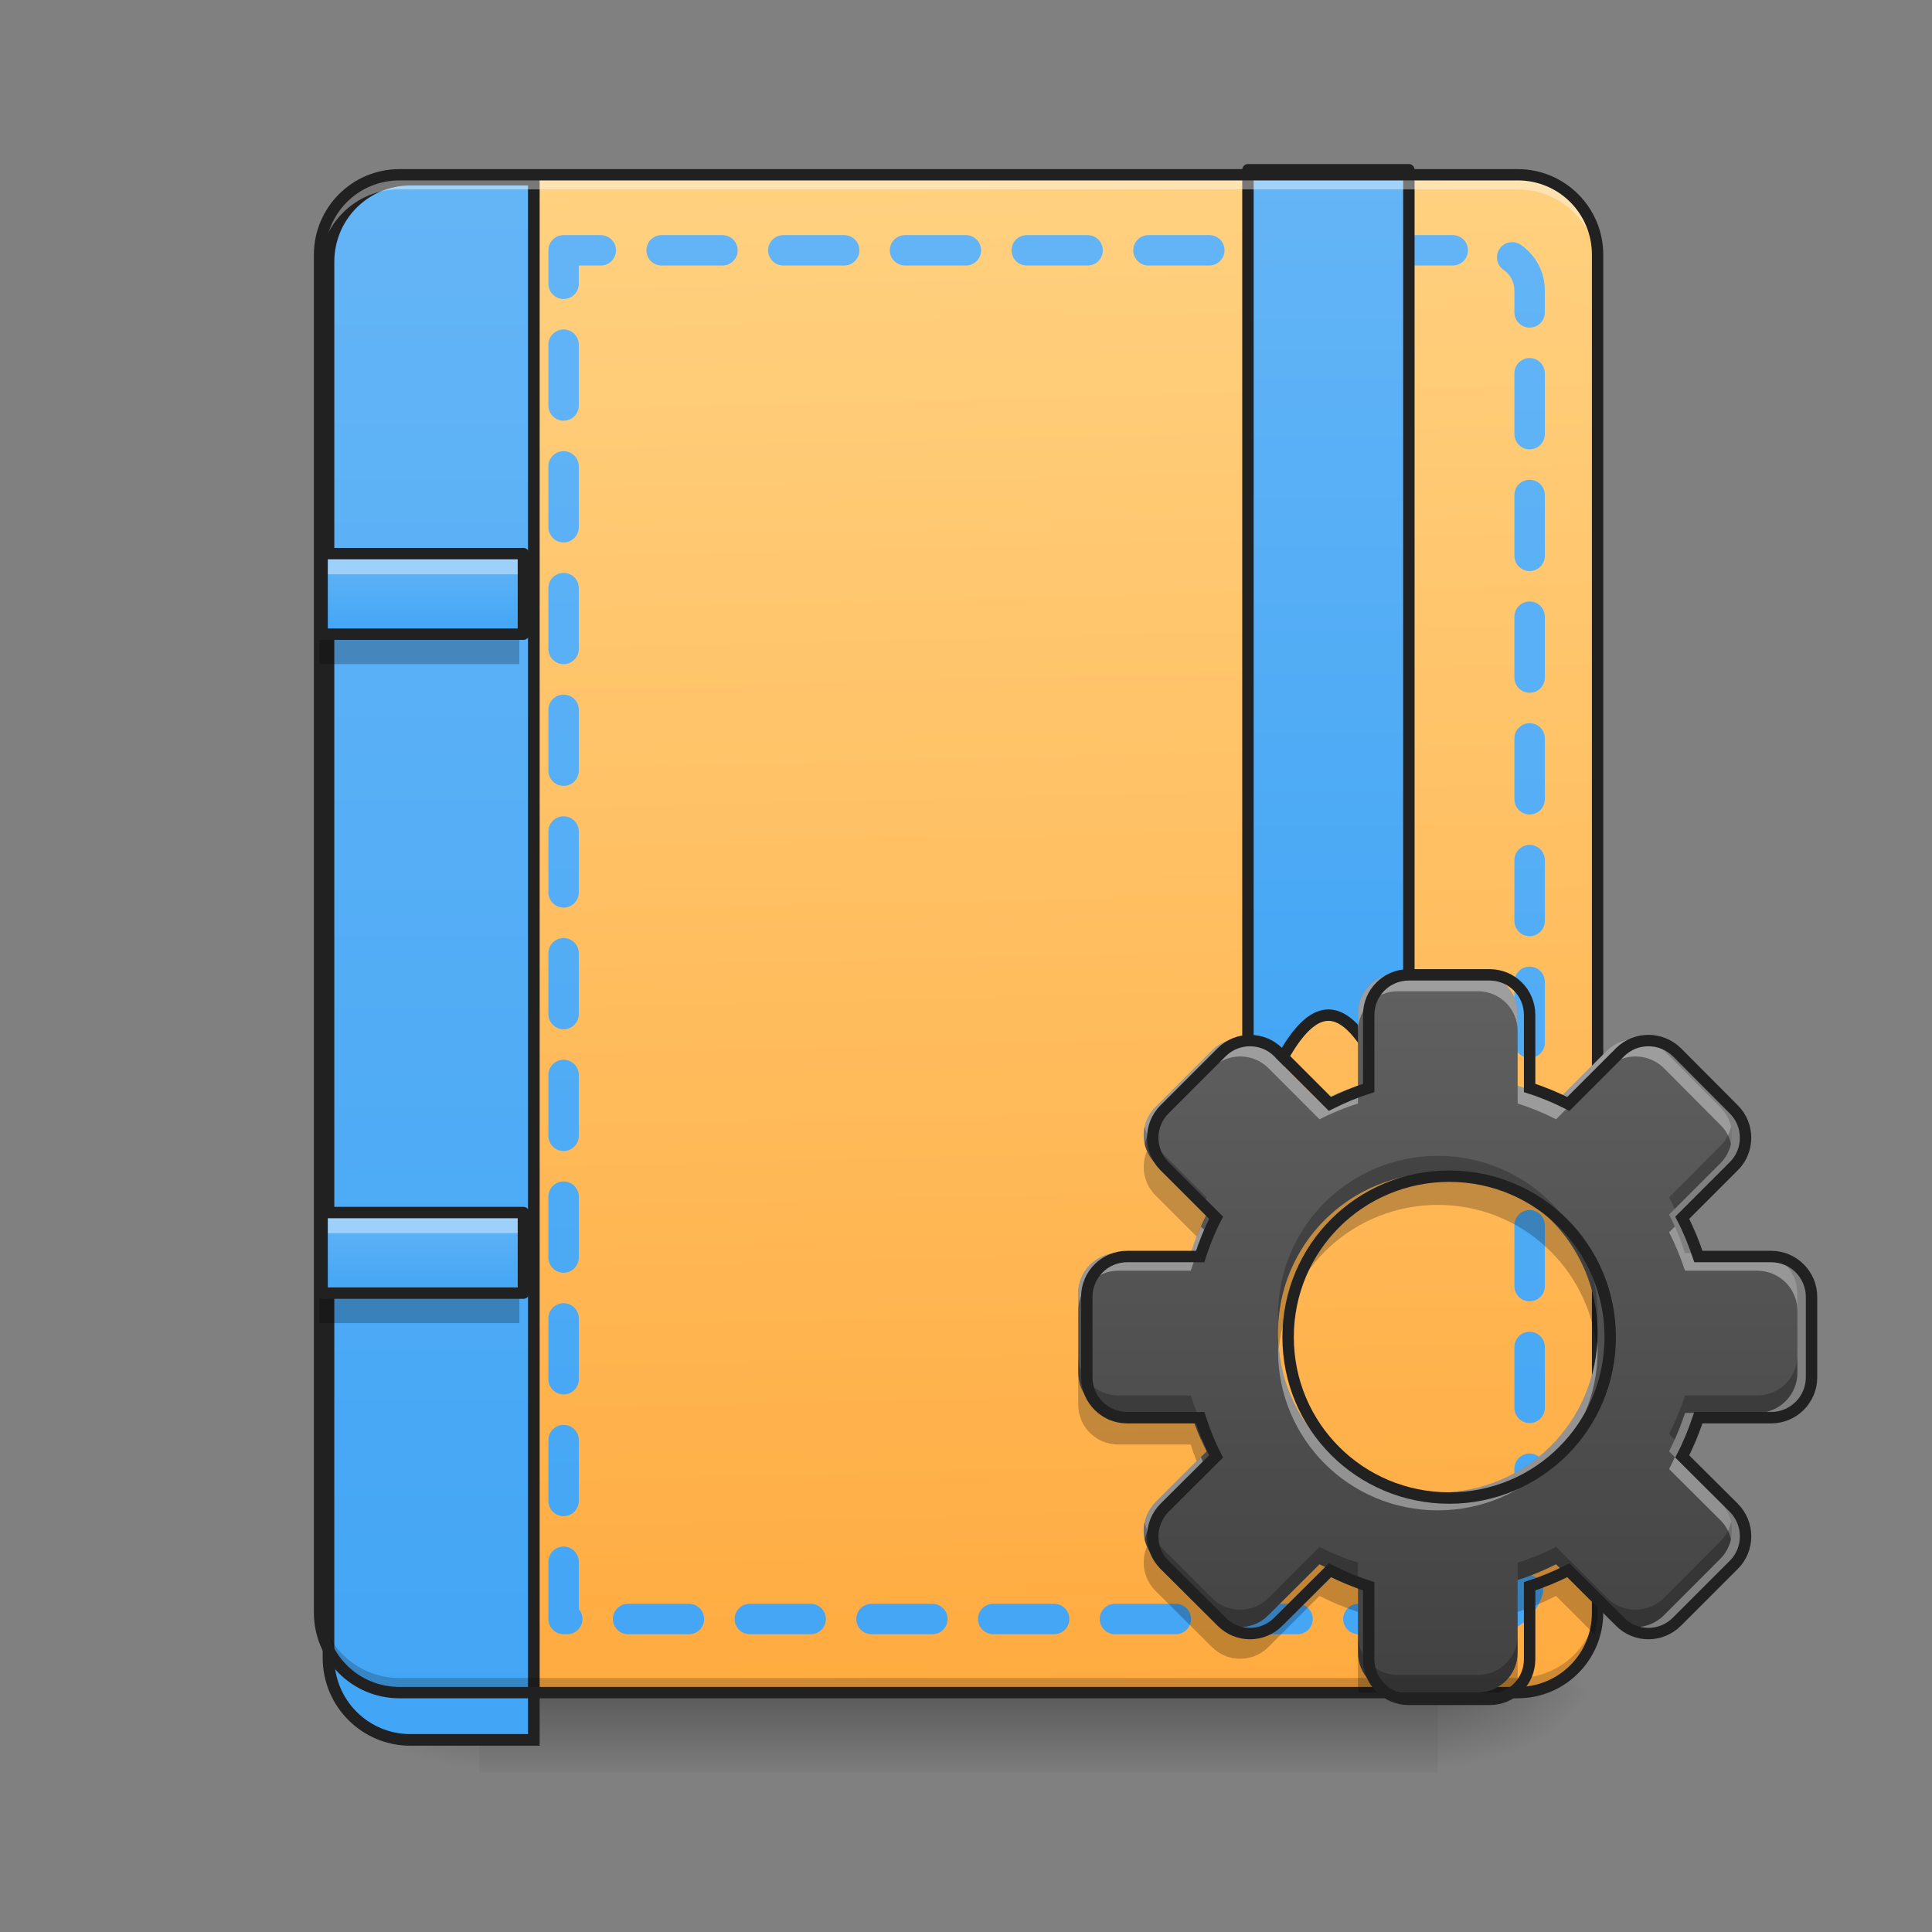 <?xml version="1.0" encoding="UTF-8"?>
<svg xmlns="http://www.w3.org/2000/svg" xmlns:xlink="http://www.w3.org/1999/xlink" width="32px" height="32px" viewBox="0 0 32 32" version="1.1">
<rect x="0" y="0" width="32" height="32" fill="#808080" stroke="none"/>
<defs>
<linearGradient id="linear0" gradientUnits="userSpaceOnUse" x1="254" y1="233.5" x2="254" y2="254.667" gradientTransform="matrix(0.063,0,0,0.063,-0,13.439)">
<stop offset="0" style="stop-color:rgb(0%,0%,0%);stop-opacity:0.275;"/>
<stop offset="1" style="stop-color:rgb(0%,0%,0%);stop-opacity:0;"/>
</linearGradient>
<radialGradient id="radial0" gradientUnits="userSpaceOnUse" cx="450.909" cy="189.579" fx="450.909" fy="189.579" r="21.167" gradientTransform="matrix(0,-0.078,-0.141,-0,50.146,63.595)">
<stop offset="0" style="stop-color:rgb(0%,0%,0%);stop-opacity:0.314;"/>
<stop offset="0.222" style="stop-color:rgb(0%,0%,0%);stop-opacity:0.275;"/>
<stop offset="1" style="stop-color:rgb(0%,0%,0%);stop-opacity:0;"/>
</radialGradient>
<radialGradient id="radial1" gradientUnits="userSpaceOnUse" cx="450.909" cy="189.579" fx="450.909" fy="189.579" r="21.167" gradientTransform="matrix(-0,0.078,0.141,0,-18.393,-7.527)">
<stop offset="0" style="stop-color:rgb(0%,0%,0%);stop-opacity:0.314;"/>
<stop offset="0.222" style="stop-color:rgb(0%,0%,0%);stop-opacity:0.275;"/>
<stop offset="1" style="stop-color:rgb(0%,0%,0%);stop-opacity:0;"/>
</radialGradient>
<radialGradient id="radial2" gradientUnits="userSpaceOnUse" cx="450.909" cy="189.579" fx="450.909" fy="189.579" r="21.167" gradientTransform="matrix(-0,-0.078,0.141,-0,-18.393,63.595)">
<stop offset="0" style="stop-color:rgb(0%,0%,0%);stop-opacity:0.314;"/>
<stop offset="0.222" style="stop-color:rgb(0%,0%,0%);stop-opacity:0.275;"/>
<stop offset="1" style="stop-color:rgb(0%,0%,0%);stop-opacity:0;"/>
</radialGradient>
<radialGradient id="radial3" gradientUnits="userSpaceOnUse" cx="450.909" cy="189.579" fx="450.909" fy="189.579" r="21.167" gradientTransform="matrix(0,0.078,-0.141,0,50.146,-7.527)">
<stop offset="0" style="stop-color:rgb(0%,0%,0%);stop-opacity:0.314;"/>
<stop offset="0.222" style="stop-color:rgb(0%,0%,0%);stop-opacity:0.275;"/>
<stop offset="1" style="stop-color:rgb(0%,0%,0%);stop-opacity:0;"/>
</radialGradient>
<linearGradient id="linear1" gradientUnits="userSpaceOnUse" x1="306.917" y1="-25.792" x2="305.955" y2="-141.415" gradientTransform="matrix(0.075,0,0,0.217,-5.854,33.641)">
<stop offset="0" style="stop-color:rgb(100%,67.059%,25.098%);stop-opacity:1;"/>
<stop offset="1" style="stop-color:rgb(100%,81.961%,50.196%);stop-opacity:1;"/>
</linearGradient>
<linearGradient id="linear2" gradientUnits="userSpaceOnUse" x1="165.485" y1="-25.792" x2="165.485" y2="-141.415" gradientTransform="matrix(4.556,0,0,13.146,-353.973,2034.18)">
<stop offset="0" style="stop-color:rgb(25.882%,64.706%,96.078%);stop-opacity:1;"/>
<stop offset="1" style="stop-color:rgb(39.216%,70.98%,96.471%);stop-opacity:1;"/>
</linearGradient>
<linearGradient id="linear3" gradientUnits="userSpaceOnUse" x1="1040" y1="1695.118" x2="1040" y2="175.118" gradientTransform="matrix(0.265,0,0,0.265,-0,-215)">
<stop offset="0" style="stop-color:rgb(25.882%,64.706%,96.078%);stop-opacity:1;"/>
<stop offset="1" style="stop-color:rgb(39.216%,70.98%,96.471%);stop-opacity:1;"/>
</linearGradient>
<linearGradient id="linear4" gradientUnits="userSpaceOnUse" x1="840" y1="1115.117" x2="840" y2="175.117" gradientTransform="matrix(0.265,0,0,0.265,127,-215)">
<stop offset="0" style="stop-color:rgb(25.882%,64.706%,96.078%);stop-opacity:1;"/>
<stop offset="1" style="stop-color:rgb(39.216%,70.98%,96.471%);stop-opacity:1;"/>
</linearGradient>
<linearGradient id="linear5" gradientUnits="userSpaceOnUse" x1="254" y1="148.833" x2="254" y2="-41.667" gradientTransform="matrix(0.063,0,0,0.063,7.938,18.604)">
<stop offset="0" style="stop-color:rgb(25.882%,25.882%,25.882%);stop-opacity:1;"/>
<stop offset="1" style="stop-color:rgb(38.039%,38.039%,38.039%);stop-opacity:1;"/>
</linearGradient>
<linearGradient id="linear6" gradientUnits="userSpaceOnUse" x1="105.833" y1="0.667" x2="105.833" y2="-20.5" gradientTransform="matrix(0.063,0,0,0.063,-0,10.462)">
<stop offset="0" style="stop-color:rgb(25.882%,64.706%,96.078%);stop-opacity:1;"/>
<stop offset="1" style="stop-color:rgb(39.216%,70.98%,96.471%);stop-opacity:1;"/>
</linearGradient>
<linearGradient id="linear7" gradientUnits="userSpaceOnUse" x1="105.833" y1="0.667" x2="105.833" y2="-20.5" gradientTransform="matrix(0.063,0,0,0.063,-0,21.377)">
<stop offset="0" style="stop-color:rgb(25.882%,64.706%,96.078%);stop-opacity:1;"/>
<stop offset="1" style="stop-color:rgb(39.216%,70.98%,96.471%);stop-opacity:1;"/>
</linearGradient>
</defs>
<g id="surface1">
<path style=" stroke:none;fill-rule:nonzero;fill:url(#linear0);" d="M 7.938 28.035 L 23.816 28.035 L 23.816 29.355 L 7.938 29.355 Z M 7.938 28.035 "/>
<path style=" stroke:none;fill-rule:nonzero;fill:url(#radial0);" d="M 23.816 28.035 L 26.461 28.035 L 26.461 26.711 L 23.816 26.711 Z M 23.816 28.035 "/>
<path style=" stroke:none;fill-rule:nonzero;fill:url(#radial1);" d="M 7.938 28.035 L 5.293 28.035 L 5.293 29.355 L 7.938 29.355 Z M 7.938 28.035 "/>
<path style=" stroke:none;fill-rule:nonzero;fill:url(#radial2);" d="M 7.938 28.035 L 5.293 28.035 L 5.293 26.711 L 7.938 26.711 Z M 7.938 28.035 "/>
<path style=" stroke:none;fill-rule:nonzero;fill:url(#radial3);" d="M 23.816 28.035 L 26.461 28.035 L 26.461 29.355 L 23.816 29.355 Z M 23.816 28.035 "/>
<path style=" stroke:none;fill-rule:nonzero;fill:url(#linear1);" d="M 6.613 2.895 L 25.137 2.895 C 25.867 2.895 26.461 3.488 26.461 4.219 L 26.461 26.711 C 26.461 27.441 25.867 28.035 25.137 28.035 L 6.613 28.035 C 5.883 28.035 5.293 27.441 5.293 26.711 L 5.293 4.219 C 5.293 3.488 5.883 2.895 6.613 2.895 Z M 6.613 2.895 "/>
<path style="fill-rule:nonzero;fill:url(#linear2);stroke-width:11.339;stroke-linecap:round;stroke-linejoin:miter;stroke:rgb(12.941%,12.941%,12.941%);stroke-opacity:1;stroke-miterlimit:4;" d="M 399.883 175.023 C 355.714 175.023 320.048 210.689 320.048 255.094 L 320.048 1615.121 C 320.048 1659.527 355.714 1695.193 399.883 1695.193 L 520.108 1695.193 L 520.108 175.023 Z M 399.883 175.023 " transform="matrix(0.017,0,0,0.017,0,0)"/>
<path style="fill:none;stroke-width:8;stroke-linecap:round;stroke-linejoin:round;stroke:url(#linear3);stroke-dasharray:16,16;stroke-dashoffset:7.2;stroke-miterlimit:4;" d="M 148.173 -147.506 L 148.173 212.334 L 391.588 212.334 C 397.462 212.334 402.149 207.585 402.149 201.773 L 402.149 -136.945 C 402.149 -142.757 397.462 -147.506 391.588 -147.506 Z M 148.173 -147.506 " transform="matrix(0.063,0,0,0.063,0,13.439)"/>
<path style=" stroke:none;fill-rule:nonzero;fill:rgb(0%,0%,0%);fill-opacity:0.196;" d="M 6.613 27.961 C 5.883 27.961 5.293 27.367 5.293 26.637 L 5.293 26.473 C 5.293 27.203 5.883 27.793 6.613 27.793 L 25.137 27.793 C 25.871 27.793 26.461 27.203 26.461 26.473 L 26.461 26.637 C 26.461 27.367 25.871 27.961 25.137 27.961 Z M 6.613 27.961 "/>
<path style="fill-rule:nonzero;fill:url(#linear4);stroke-width:3;stroke-linecap:round;stroke-linejoin:round;stroke:rgb(12.941%,12.941%,12.941%);stroke-opacity:1;stroke-miterlimit:4;" d="M 328.094 -168.692 L 328.094 85.346 C 343.967 42.975 354.529 42.975 370.402 85.346 L 370.402 -168.692 Z M 328.094 -168.692 " transform="matrix(0.063,0,0,0.063,0,13.439)"/>
<path style=" stroke:none;fill-rule:nonzero;fill:rgb(100%,100%,100%);fill-opacity:0.392;" d="M 6.613 2.973 C 5.883 2.973 5.293 3.562 5.293 4.293 L 5.293 4.461 C 5.293 3.727 5.883 3.137 6.613 3.137 L 25.137 3.137 C 25.871 3.137 26.461 3.727 26.461 4.461 L 26.461 4.293 C 26.461 3.562 25.871 2.973 25.137 2.973 Z M 6.613 2.973 "/>
<path style=" stroke:none;fill-rule:nonzero;fill:rgb(12.941%,12.941%,12.941%);fill-opacity:1;" d="M 6.617 2.801 C 5.832 2.801 5.199 3.438 5.199 4.219 L 5.199 26.711 C 5.199 27.496 5.832 28.129 6.617 28.129 L 25.137 28.129 C 25.922 28.129 26.555 27.496 26.555 26.711 L 26.555 4.219 C 26.555 3.438 25.922 2.801 25.137 2.801 Z M 6.617 2.988 L 25.137 2.988 C 25.82 2.988 26.367 3.535 26.367 4.219 L 26.367 26.711 C 26.367 27.395 25.82 27.941 25.137 27.941 L 6.617 27.941 C 5.934 27.941 5.387 27.395 5.387 26.711 L 5.387 4.219 C 5.387 3.535 5.934 2.988 6.617 2.988 Z M 6.617 2.988 "/>
<path style=" stroke:none;fill-rule:nonzero;fill:url(#linear5);" d="M 23.152 16.125 C 22.785 16.125 22.492 16.418 22.492 16.785 L 22.492 17.984 C 22.27 18.055 22.059 18.145 21.855 18.246 L 21.008 17.398 C 20.75 17.141 20.332 17.141 20.074 17.398 L 19.137 18.336 C 18.879 18.594 18.879 19.012 19.137 19.27 L 19.984 20.117 C 19.879 20.32 19.793 20.535 19.723 20.754 L 18.523 20.754 C 18.156 20.754 17.859 21.051 17.859 21.418 L 17.859 22.738 C 17.859 23.105 18.156 23.402 18.523 23.402 L 19.723 23.402 C 19.793 23.621 19.879 23.836 19.984 24.039 L 19.137 24.883 C 18.879 25.145 18.879 25.562 19.137 25.82 L 20.074 26.754 C 20.332 27.016 20.75 27.016 21.008 26.754 L 21.855 25.91 C 22.059 26.012 22.27 26.102 22.492 26.172 L 22.492 27.371 C 22.492 27.738 22.785 28.031 23.152 28.031 L 24.477 28.031 C 24.844 28.031 25.137 27.738 25.137 27.371 L 25.137 26.172 C 25.359 26.102 25.57 26.012 25.773 25.91 L 26.621 26.754 C 26.879 27.016 27.297 27.016 27.559 26.754 L 28.492 25.82 C 28.75 25.562 28.75 25.145 28.492 24.883 L 27.645 24.039 C 27.75 23.836 27.836 23.621 27.91 23.402 L 29.105 23.402 C 29.473 23.402 29.77 23.105 29.77 22.738 L 29.77 21.418 C 29.77 21.051 29.473 20.754 29.105 20.754 L 27.91 20.754 C 27.836 20.535 27.75 20.32 27.645 20.117 L 28.492 19.27 C 28.75 19.012 28.75 18.594 28.492 18.336 L 27.559 17.398 C 27.297 17.141 26.879 17.141 26.621 17.398 L 25.773 18.246 C 25.57 18.145 25.359 18.055 25.137 17.984 L 25.137 16.785 C 25.137 16.418 24.844 16.125 24.477 16.125 Z M 23.816 19.434 C 25.281 19.434 26.461 20.613 26.461 22.078 C 26.461 23.543 25.281 24.723 23.816 24.723 C 22.348 24.723 21.168 23.543 21.168 22.078 C 21.168 20.613 22.348 19.434 23.816 19.434 Z M 23.816 19.434 "/>
<path style=" stroke:none;fill-rule:nonzero;fill:url(#linear6);" d="M 5.293 9.18 L 8.602 9.18 L 8.602 10.504 L 5.293 10.504 Z M 5.293 9.18 "/>
<path style=" stroke:none;fill-rule:nonzero;fill:rgb(0%,0%,0%);fill-opacity:0.235;" d="M 5.293 10.504 L 5.293 11 L 8.602 11 L 8.602 10.504 Z M 5.293 10.504 "/>
<path style=" stroke:none;fill-rule:nonzero;fill:rgb(100%,100%,100%);fill-opacity:0.392;" d="M 5.293 9.18 L 5.293 9.512 L 8.602 9.512 L 8.602 9.18 Z M 5.293 9.18 "/>
<path style="fill:none;stroke-width:3;stroke-linecap:round;stroke-linejoin:round;stroke:rgb(12.941%,12.941%,12.941%);stroke-opacity:1;stroke-miterlimit:4;" d="M 84.679 -20.514 L 137.612 -20.514 L 137.612 0.671 L 84.679 0.671 Z M 84.679 -20.514 " transform="matrix(0.063,0,0,0.063,-0,10.462)"/>
<path style=" stroke:none;fill-rule:nonzero;fill:url(#linear7);" d="M 5.293 20.094 L 8.602 20.094 L 8.602 21.418 L 5.293 21.418 Z M 5.293 20.094 "/>
<path style=" stroke:none;fill-rule:nonzero;fill:rgb(0%,0%,0%);fill-opacity:0.235;" d="M 5.293 21.418 L 5.293 21.914 L 8.602 21.914 L 8.602 21.418 Z M 5.293 21.418 "/>
<path style=" stroke:none;fill-rule:nonzero;fill:rgb(100%,100%,100%);fill-opacity:0.392;" d="M 5.293 20.094 L 5.293 20.426 L 8.602 20.426 L 8.602 20.094 Z M 5.293 20.094 "/>
<path style="fill:none;stroke-width:3;stroke-linecap:round;stroke-linejoin:round;stroke:rgb(12.941%,12.941%,12.941%);stroke-opacity:1;stroke-miterlimit:4;" d="M 84.679 -20.531 L 137.612 -20.531 L 137.612 0.655 L 84.679 0.655 Z M 84.679 -20.531 " transform="matrix(0.063,0,0,0.063,-0,21.377)"/>
<path style=" stroke:none;fill-rule:nonzero;fill:rgb(100%,100%,100%);fill-opacity:0.392;" d="M 23.152 16.125 C 22.785 16.125 22.492 16.418 22.492 16.785 L 22.492 17.078 C 22.492 16.711 22.785 16.418 23.152 16.418 L 24.477 16.418 C 24.844 16.418 25.137 16.711 25.137 17.078 L 25.137 16.785 C 25.137 16.418 24.844 16.125 24.477 16.125 Z M 20.539 17.207 C 20.371 17.207 20.203 17.27 20.074 17.398 L 19.137 18.336 C 18.969 18.504 18.91 18.734 18.961 18.949 C 18.984 18.832 19.047 18.719 19.137 18.629 L 20.074 17.691 C 20.332 17.434 20.75 17.434 21.008 17.691 L 21.855 18.539 C 22.059 18.434 22.27 18.348 22.492 18.277 L 22.492 17.984 C 22.27 18.055 22.059 18.145 21.855 18.246 L 21.008 17.398 C 20.879 17.27 20.711 17.207 20.539 17.207 Z M 27.09 17.207 C 26.922 17.207 26.75 17.27 26.621 17.398 L 25.773 18.246 C 25.57 18.145 25.359 18.055 25.137 17.984 L 25.137 18.277 C 25.359 18.348 25.57 18.434 25.773 18.539 L 26.621 17.691 C 26.879 17.434 27.297 17.434 27.559 17.691 L 28.492 18.629 C 28.586 18.719 28.645 18.832 28.672 18.949 C 28.719 18.734 28.66 18.504 28.492 18.336 L 27.559 17.398 C 27.426 17.27 27.258 17.207 27.09 17.207 Z M 27.742 20.316 L 27.645 20.41 C 27.75 20.613 27.836 20.828 27.91 21.047 L 29.105 21.047 C 29.473 21.047 29.77 21.344 29.77 21.707 L 29.77 21.418 C 29.77 21.051 29.473 20.754 29.105 20.754 L 27.91 20.754 C 27.859 20.605 27.805 20.457 27.742 20.316 Z M 19.891 20.316 C 19.824 20.457 19.77 20.605 19.723 20.754 L 18.523 20.754 C 18.156 20.754 17.859 21.051 17.859 21.418 L 17.859 21.707 C 17.859 21.344 18.156 21.047 18.523 21.047 L 19.723 21.047 C 19.793 20.828 19.879 20.613 19.984 20.41 Z M 21.172 22.223 C 21.172 22.273 21.168 22.32 21.168 22.371 C 21.168 23.836 22.348 25.016 23.816 25.016 C 25.281 25.016 26.461 23.836 26.461 22.371 C 26.461 22.32 26.461 22.273 26.457 22.223 C 26.383 23.621 25.23 24.723 23.816 24.723 C 22.398 24.723 21.25 23.621 21.172 22.223 Z M 19.891 24.133 L 19.137 24.883 C 18.969 25.051 18.91 25.285 18.961 25.5 C 18.984 25.379 19.047 25.27 19.137 25.176 L 19.984 24.332 C 19.949 24.266 19.918 24.199 19.891 24.133 Z M 27.742 24.133 C 27.711 24.199 27.68 24.266 27.645 24.332 L 28.492 25.176 C 28.586 25.27 28.645 25.379 28.672 25.5 C 28.719 25.285 28.66 25.051 28.492 24.883 Z M 27.742 24.133 "/>
<path style=" stroke:none;fill-rule:nonzero;fill:rgb(0%,0%,0%);fill-opacity:0.235;" d="M 18.996 19.066 C 18.895 19.309 18.938 19.598 19.137 19.797 L 19.82 20.48 C 19.871 20.359 19.922 20.238 19.984 20.121 L 19.137 19.273 C 19.074 19.211 19.031 19.141 18.996 19.066 Z M 23.816 19.434 C 22.348 19.434 21.168 20.613 21.168 22.082 C 21.168 22.168 21.172 22.258 21.18 22.344 C 21.312 21 22.438 19.957 23.816 19.957 C 25.191 19.957 26.316 21 26.449 22.344 C 26.457 22.258 26.461 22.168 26.461 22.082 C 26.461 20.613 25.281 19.434 23.816 19.434 Z M 17.859 22.742 L 17.859 23.266 C 17.859 23.633 18.156 23.926 18.523 23.926 L 19.723 23.926 C 19.75 24.02 19.785 24.113 19.82 24.203 L 19.984 24.039 C 19.879 23.836 19.793 23.625 19.723 23.402 L 18.523 23.402 C 18.156 23.402 17.859 23.109 17.859 22.742 Z M 18.996 25.617 C 18.895 25.859 18.938 26.148 19.137 26.348 L 20.074 27.281 C 20.332 27.539 20.75 27.539 21.008 27.281 L 21.855 26.434 C 22.059 26.539 22.27 26.625 22.492 26.699 L 22.492 26.176 C 22.27 26.102 22.059 26.016 21.855 25.91 L 21.008 26.758 C 20.75 27.016 20.332 27.016 20.074 26.758 L 19.137 25.824 C 19.074 25.762 19.031 25.691 18.996 25.617 Z M 25.773 25.91 C 25.57 26.016 25.359 26.102 25.137 26.176 L 25.137 26.699 C 25.359 26.625 25.57 26.539 25.773 26.434 L 26.41 27.07 C 26.441 26.957 26.461 26.836 26.461 26.711 L 26.461 26.598 Z M 22.492 27.371 L 22.492 27.895 C 22.492 27.941 22.496 27.988 22.508 28.035 L 23.152 28.035 C 22.785 28.035 22.492 27.738 22.492 27.371 Z M 25.137 27.371 C 25.137 27.738 24.844 28.035 24.477 28.035 L 25.125 28.035 C 25.133 27.988 25.137 27.941 25.137 27.895 Z M 25.137 27.371 "/>
<path style=" stroke:none;fill-rule:nonzero;fill:rgb(0%,0%,0%);fill-opacity:0.235;" d="M 18.957 18.66 C 18.91 18.871 18.969 19.105 19.137 19.27 L 19.891 20.023 C 19.922 19.961 19.949 19.895 19.984 19.832 L 19.137 18.984 C 19.043 18.891 18.984 18.777 18.957 18.66 Z M 28.672 18.66 C 28.645 18.777 28.586 18.891 28.492 18.984 L 27.645 19.832 C 27.68 19.895 27.711 19.961 27.738 20.023 L 28.492 19.27 C 28.66 19.105 28.719 18.871 28.672 18.66 Z M 23.816 19.145 C 22.348 19.145 21.168 20.324 21.168 21.789 C 21.168 21.84 21.172 21.887 21.172 21.934 C 21.246 20.535 22.398 19.434 23.816 19.434 C 25.23 19.434 26.383 20.535 26.457 21.934 C 26.461 21.887 26.461 21.84 26.461 21.789 C 26.461 20.324 25.281 19.145 23.816 19.145 Z M 17.859 22.453 L 17.859 22.738 C 17.859 23.105 18.156 23.402 18.523 23.402 L 19.723 23.402 C 19.77 23.551 19.828 23.699 19.891 23.844 L 19.984 23.75 C 19.879 23.547 19.793 23.336 19.723 23.113 L 18.523 23.113 C 18.156 23.113 17.859 22.816 17.859 22.453 Z M 29.77 22.453 C 29.77 22.816 29.473 23.113 29.105 23.113 L 27.91 23.113 C 27.836 23.336 27.75 23.547 27.645 23.75 L 27.738 23.844 C 27.805 23.699 27.859 23.551 27.91 23.402 L 29.105 23.402 C 29.473 23.402 29.77 23.105 29.77 22.738 Z M 18.957 25.207 C 18.91 25.422 18.969 25.652 19.137 25.82 L 20.074 26.754 C 20.332 27.016 20.75 27.016 21.008 26.754 L 21.855 25.91 C 22.059 26.012 22.27 26.102 22.492 26.172 L 22.492 25.883 C 22.27 25.812 22.059 25.727 21.855 25.621 L 21.008 26.469 C 20.75 26.727 20.332 26.727 20.074 26.469 L 19.137 25.531 C 19.043 25.441 18.984 25.328 18.957 25.207 Z M 28.672 25.207 C 28.645 25.328 28.586 25.441 28.492 25.531 L 27.559 26.469 C 27.297 26.727 26.879 26.727 26.621 26.469 L 25.773 25.621 C 25.57 25.727 25.359 25.812 25.137 25.883 L 25.137 26.172 C 25.359 26.102 25.57 26.012 25.773 25.91 L 26.621 26.754 C 26.879 27.016 27.297 27.016 27.559 26.754 L 28.492 25.82 C 28.66 25.652 28.719 25.422 28.672 25.207 Z M 22.492 27.082 L 22.492 27.371 C 22.492 27.738 22.785 28.031 23.152 28.031 L 24.477 28.031 C 24.844 28.031 25.137 27.738 25.137 27.371 L 25.137 27.082 C 25.137 27.449 24.844 27.742 24.477 27.742 L 23.152 27.742 C 22.785 27.742 22.492 27.449 22.492 27.082 Z M 22.492 27.082 "/>
<path style="fill:none;stroke-width:3;stroke-linecap:round;stroke-linejoin:miter;stroke:rgb(12.941%,12.941%,12.941%);stroke-opacity:1;stroke-miterlimit:4;" d="M 370.402 42.975 C 364.528 42.975 359.841 47.662 359.841 53.537 L 359.841 72.723 C 356.278 73.847 352.904 75.285 349.654 76.91 L 336.093 63.348 C 331.968 59.224 325.281 59.224 321.157 63.348 L 306.158 78.347 C 302.034 82.472 302.034 89.158 306.158 93.283 L 319.719 106.844 C 318.032 110.094 316.657 113.531 315.532 117.031 L 296.347 117.031 C 290.472 117.031 285.723 121.78 285.723 127.655 L 285.723 148.778 C 285.723 154.652 290.472 159.402 296.347 159.402 L 315.532 159.402 C 316.657 162.901 318.032 166.339 319.719 169.588 L 306.158 183.087 C 302.034 187.274 302.034 193.961 306.158 198.086 L 321.157 213.022 C 325.281 217.209 331.968 217.209 336.093 213.022 L 349.654 199.523 C 352.904 201.148 356.278 202.585 359.841 203.71 L 359.841 222.896 C 359.841 228.77 364.528 233.457 370.402 233.457 L 391.588 233.457 C 397.462 233.457 402.149 228.77 402.149 222.896 L 402.149 203.71 C 405.711 202.585 409.086 201.148 412.336 199.523 L 425.897 213.022 C 430.021 217.209 436.708 217.209 440.895 213.022 L 455.831 198.086 C 459.956 193.961 459.956 187.274 455.831 183.087 L 442.27 169.588 C 443.958 166.339 445.332 162.901 446.52 159.402 L 465.643 159.402 C 471.517 159.402 476.267 154.652 476.267 148.778 L 476.267 127.655 C 476.267 121.78 471.517 117.031 465.643 117.031 L 446.52 117.031 C 445.332 113.531 443.958 110.094 442.27 106.844 L 455.831 93.283 C 459.956 89.158 459.956 82.472 455.831 78.347 L 440.895 63.348 C 436.708 59.224 430.021 59.224 425.897 63.348 L 412.336 76.91 C 409.086 75.285 405.711 73.847 402.149 72.723 L 402.149 53.537 C 402.149 47.662 397.462 42.975 391.588 42.975 Z M 381.026 95.908 C 404.461 95.908 423.335 114.781 423.335 138.216 C 423.335 161.652 404.461 180.525 381.026 180.525 C 357.528 180.525 338.655 161.652 338.655 138.216 C 338.655 114.781 357.528 95.908 381.026 95.908 Z M 381.026 95.908 " transform="matrix(0.063,0,0,0.063,0,13.439)"/>
</g>
</svg>
